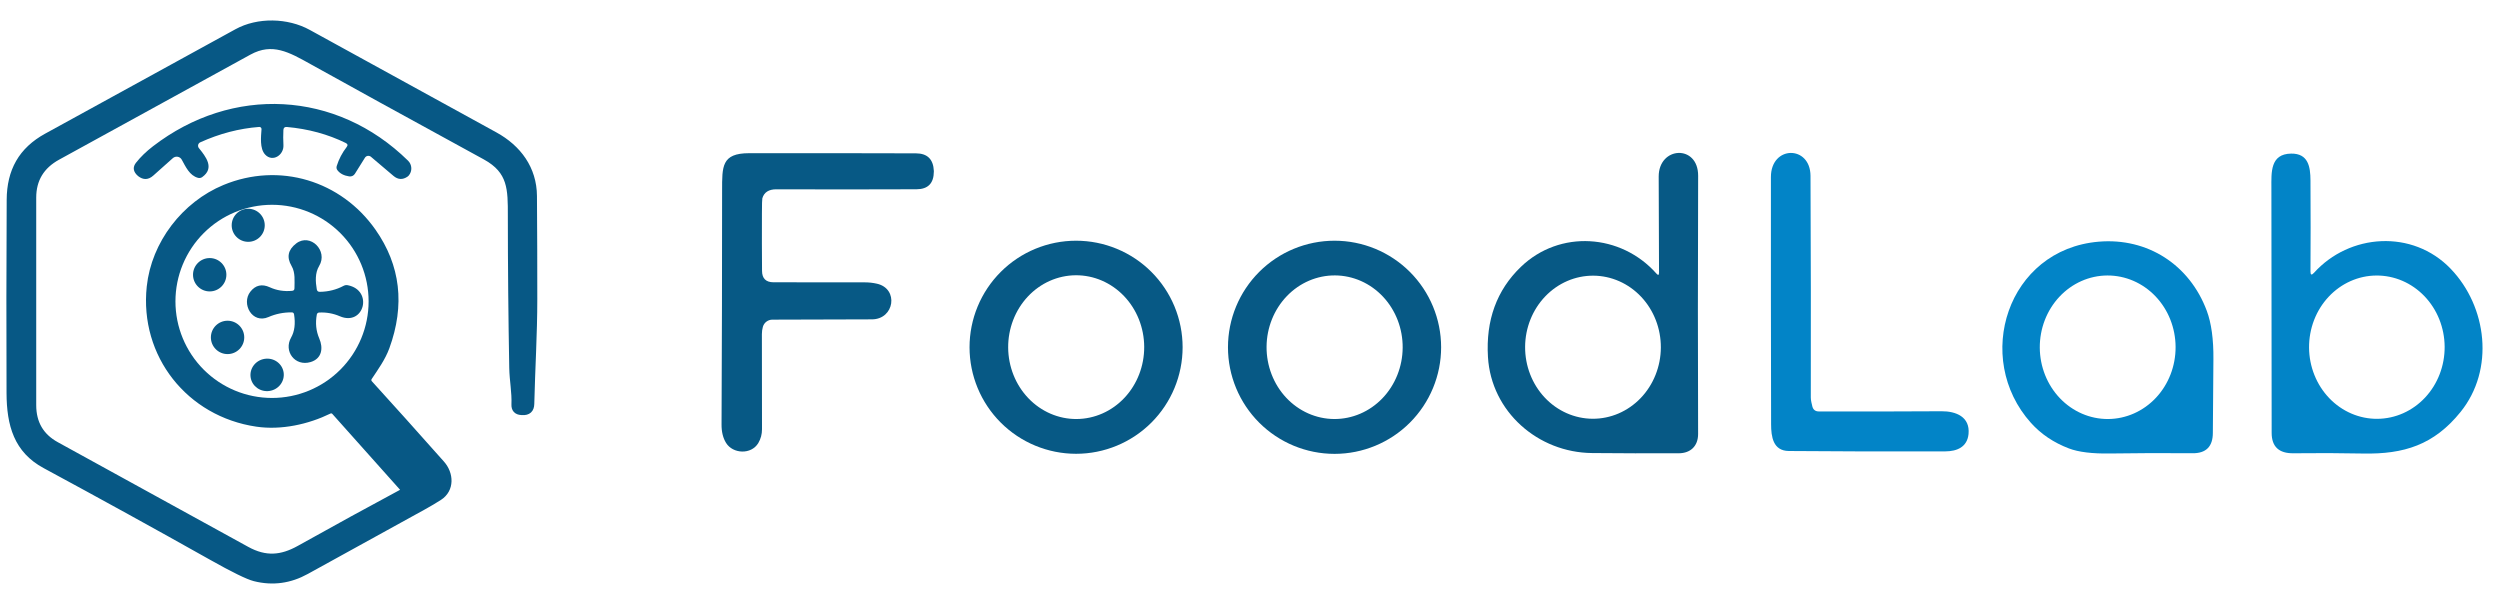 <svg width="673" height="161" viewBox="0 0 673 161" fill="none" xmlns="http://www.w3.org/2000/svg">
<g clip-path="url(#clip0_602_1754)">
<path d="M140.64 110.74C142.067 110.833 142.797 110.167 142.83 108.74C143.05 99.3 143.64 89.95 143.64 80.6C143.647 72.08 143.617 62.8 143.55 52.76C143.5 45.51 139.42 39.96 133.15 36.52C115.397 26.8 98.65 17.603 82.91 8.93C77.29 5.83 69.48 5.65 63.84 8.76C46.507 18.287 29.443 27.65 12.65 36.85C5.9 40.55 2.84 46.1 2.8 53.79C2.707 71.777 2.693 89.11 2.76 105.79C2.79 114.4 4.73 121.09 12.2 125.12C27.567 133.42 42.507 141.65 57.02 149.81C62.933 153.137 66.79 155.027 68.59 155.48C73.383 156.687 77.987 156.067 82.4 153.62C93.233 147.627 103.793 141.807 114.08 136.16C115.467 135.393 116.823 134.587 118.15 133.74C121.38 131.68 121.11 127.57 118.78 124.94C111.573 116.82 105.093 109.6 99.34 103.28C99.124 103.039 98.995 102.734 98.971 102.412C98.948 102.09 99.032 101.769 99.21 101.5C100.92 98.93 102.81 96.32 103.87 93.42C108.01 82.067 106.807 71.727 100.26 62.4C91.27 49.59 75.18 44.66 60.54 50.72C49.8 55.16 41.73 65.64 40.5 77.23C38.56 95.48 51.07 111.22 69.16 113.87C75.62 114.82 82.72 113.26 88.54 110.42C88.813 110.285 89.124 110.244 89.424 110.304C89.724 110.364 89.996 110.52 90.2 110.75L108.86 131.65C108.911 131.708 108.949 131.776 108.97 131.85C108.992 131.925 108.996 132.003 108.982 132.079C108.969 132.155 108.938 132.227 108.893 132.29C108.847 132.352 108.788 132.404 108.72 132.44C99.813 137.22 90.447 142.353 80.62 147.84C75.8 150.53 71.44 150.9 66.34 148.09C50.22 139.223 33.137 129.833 15.09 119.92C10.863 117.6 8.75 113.977 8.75 109.05C8.757 90.183 8.757 71.57 8.75 53.21C8.75 48.25 10.98 44.547 15.44 42.1C33.907 31.98 51.07 22.557 66.93 13.83C73.37 10.29 78.33 13.19 84.1 16.4C93.54 21.66 109.083 30.207 130.73 42.04C137.8 45.91 137.71 50.97 137.71 58.05C137.717 71.657 137.843 85.327 138.09 99.06C138.15 102.38 138.82 105.59 138.68 108.9C138.633 110.047 139.183 110.657 140.33 110.73L140.64 110.74Z" stroke="#075885" stroke-width="2"/>
<path d="M100.23 81.13C100.23 73.969 97.385 67.102 92.322 62.038C87.258 56.975 80.391 54.13 73.23 54.13C66.069 54.13 59.202 56.975 54.138 62.038C49.075 67.102 46.23 73.969 46.23 81.13C46.23 88.291 49.075 95.158 54.138 100.222C59.202 105.285 66.069 108.13 73.23 108.13C80.391 108.13 87.258 105.285 92.322 100.222C97.385 95.158 100.23 88.291 100.23 81.13Z" stroke="#075885" stroke-width="2"/>
<path d="M140.64 110.74L140.33 110.73C139.183 110.657 138.633 110.047 138.68 108.9C138.82 105.59 138.15 102.38 138.09 99.06C137.843 85.327 137.717 71.657 137.71 58.05C137.71 50.97 137.8 45.91 130.73 42.04C109.083 30.207 93.54 21.66 84.1 16.4C78.33 13.19 73.37 10.29 66.93 13.83C51.07 22.557 33.907 31.98 15.44 42.1C10.98 44.547 8.75 48.25 8.75 53.21C8.757 71.57 8.757 90.183 8.75 109.05C8.75 113.977 10.863 117.6 15.09 119.92C33.137 129.833 50.22 139.223 66.34 148.09C71.44 150.9 75.8 150.53 80.62 147.84C90.447 142.353 99.813 137.22 108.72 132.44C108.788 132.404 108.847 132.352 108.893 132.29C108.938 132.227 108.969 132.155 108.982 132.079C108.996 132.003 108.992 131.925 108.97 131.85C108.949 131.776 108.911 131.708 108.86 131.65L90.2 110.75C89.996 110.52 89.724 110.364 89.424 110.304C89.124 110.244 88.813 110.285 88.54 110.42C82.72 113.26 75.62 114.82 69.16 113.87C51.07 111.22 38.56 95.48 40.5 77.23C41.73 65.64 49.8 55.16 60.54 50.72C75.18 44.66 91.27 49.59 100.26 62.4C106.807 71.727 108.01 82.067 103.87 93.42C102.81 96.32 100.92 98.93 99.21 101.5C99.032 101.769 98.948 102.09 98.971 102.412C98.995 102.734 99.124 103.039 99.34 103.28C105.093 109.6 111.573 116.82 118.78 124.94C121.11 127.57 121.38 131.68 118.15 133.74C116.823 134.587 115.467 135.393 114.08 136.16C103.793 141.807 93.233 147.627 82.4 153.62C77.987 156.067 73.383 156.687 68.59 155.48C66.79 155.027 62.933 153.137 57.02 149.81C42.507 141.65 27.567 133.42 12.2 125.12C4.73 121.09 2.79 114.4 2.76 105.79C2.693 89.11 2.707 71.777 2.8 53.79C2.84 46.1 5.9 40.55 12.65 36.85C29.443 27.65 46.507 18.287 63.84 8.76C69.48 5.65 77.29 5.83 82.91 8.93C98.65 17.603 115.397 26.8 133.15 36.52C139.42 39.96 143.5 45.51 143.55 52.76C143.617 62.8 143.647 72.08 143.64 80.6C143.64 89.95 143.05 99.3 142.83 108.74C142.797 110.167 142.067 110.833 140.64 110.74ZM100.23 81.13C100.23 73.969 97.385 67.102 92.322 62.038C87.258 56.975 80.391 54.13 73.23 54.13C66.069 54.13 59.202 56.975 54.138 62.038C49.075 67.102 46.23 73.969 46.23 81.13C46.23 88.291 49.075 95.158 54.138 100.222C59.202 105.285 66.069 108.13 73.23 108.13C80.391 108.13 87.258 105.285 92.322 100.222C97.385 95.158 100.23 88.291 100.23 81.13Z" fill="#075885"/>
<path d="M76.29 34.98C76.224 36.327 76.227 37.693 76.3 39.08C76.44 41.76 73.37 43.75 71.37 41.6C69.88 39.98 70.26 36.81 70.4 34.78C70.406 34.698 70.394 34.616 70.366 34.54C70.337 34.463 70.293 34.393 70.235 34.335C70.177 34.278 70.107 34.233 70.031 34.204C69.954 34.176 69.872 34.164 69.79 34.17C64.383 34.583 59.087 35.967 53.9 38.32C53.762 38.383 53.64 38.476 53.544 38.593C53.447 38.71 53.379 38.848 53.343 38.995C53.307 39.142 53.306 39.296 53.338 39.444C53.37 39.592 53.436 39.731 53.53 39.85C55.37 42.14 57.87 45.21 54.44 47.67C54.281 47.786 54.097 47.865 53.904 47.901C53.71 47.937 53.511 47.93 53.32 47.88C51.01 47.26 49.99 44.89 48.92 42.97C48.807 42.767 48.651 42.593 48.461 42.459C48.271 42.326 48.054 42.237 47.825 42.198C47.595 42.16 47.36 42.173 47.136 42.238C46.912 42.302 46.705 42.416 46.53 42.57L41.26 47.27C39.934 48.45 38.57 48.493 37.17 47.4C36.997 47.26 36.837 47.103 36.69 46.93C35.81 45.903 35.787 44.86 36.62 43.8C37.84 42.253 39.36 40.78 41.18 39.38C62.49 22.98 90.53 24.29 109.85 43.26C110.379 43.779 110.692 44.478 110.727 45.218C110.762 45.958 110.517 46.683 110.04 47.25C109.947 47.357 109.84 47.453 109.72 47.54C108.407 48.447 107.14 48.383 105.92 47.35L99.85 42.2C99.731 42.101 99.593 42.029 99.444 41.988C99.295 41.947 99.138 41.938 98.986 41.963C98.833 41.988 98.688 42.045 98.559 42.13C98.43 42.216 98.322 42.329 98.24 42.46L95.54 46.78C95.383 47.035 95.154 47.239 94.882 47.365C94.61 47.491 94.307 47.535 94.01 47.49C92.584 47.277 91.53 46.727 90.85 45.84C90.584 45.487 90.517 45.1 90.65 44.68C91.23 42.827 92.12 41.127 93.32 39.58C93.687 39.113 93.603 38.75 93.07 38.49C88.277 36.137 82.99 34.7 77.21 34.18C76.63 34.133 76.323 34.4 76.29 34.98Z" fill="#075885"/>
<path d="M205.37 87.97C205.19 88.603 205.1 89.26 205.1 89.94C205.113 98.213 205.123 106.753 205.13 115.56C205.13 116.907 204.8 118.14 204.14 119.26C202.24 122.45 197.3 122.2 195.46 119.24C194.633 117.913 194.227 116.25 194.24 114.25C194.34 92.583 194.39 71.6 194.39 51.3C194.4 44.83 194.21 41.25 201.65 41.24C216.23 41.22 231.207 41.233 246.58 41.28C249.647 41.293 251.25 42.87 251.39 46.01C251.397 46.077 251.397 46.143 251.39 46.21C251.363 49.357 249.81 50.937 246.73 50.95C233.697 51.003 221.117 51.007 208.99 50.96C206.95 50.953 205.693 51.763 205.22 53.39C205.153 53.61 205.117 54.967 205.11 57.46C205.09 63.16 205.1 68.313 205.14 72.92C205.153 74.967 206.187 75.99 208.24 75.99C216.66 75.99 224.857 75.997 232.83 76.01C233.923 76.01 235 76.13 236.06 76.37C242.03 77.71 240.79 85.96 234.72 85.97C225.993 85.983 217.057 86.01 207.91 86.05C207.335 86.053 206.777 86.242 206.319 86.588C205.861 86.934 205.528 87.419 205.37 87.97Z" fill="#075985"/>
<path d="M446.61 73.39C446.59 64.763 446.56 56.153 446.52 47.56C446.49 39.37 457.17 38.79 457.14 47.33C457.053 71.93 457.05 95.093 457.13 116.82C457.14 120.11 455.05 122.01 451.94 122.02C444 122.053 436.22 122.033 428.6 121.96C414.01 121.83 401.44 110.82 400.56 96.12C399.96 86.207 402.907 78.12 409.4 71.86C419.85 61.78 436.37 62.89 445.91 73.65C446.377 74.177 446.61 74.09 446.61 73.39ZM428.729 112.73C433.575 112.755 438.232 110.75 441.677 107.156C445.122 103.562 447.073 98.674 447.1 93.566C447.126 88.458 445.227 83.549 441.82 79.919C438.413 76.289 433.776 74.236 428.931 74.21C424.085 74.185 419.428 76.19 415.983 79.784C412.538 83.378 410.587 88.266 410.56 93.374C410.534 98.482 412.433 103.391 415.84 107.021C419.247 110.651 423.884 112.704 428.729 112.73Z" fill="#075985"/>
<path d="M487.89 109.44C488.13 110.313 488.703 110.753 489.61 110.76C500.71 110.793 511.723 110.777 522.65 110.71C526.51 110.68 530.38 112.18 529.93 116.84C529.58 120.34 526.84 121.49 523.71 121.51C509.163 121.563 495.11 121.53 481.55 121.41C477.27 121.37 476.79 117.51 476.78 114.22C476.727 90.62 476.71 68.43 476.73 47.65C476.73 39.1 487.35 39.03 487.39 47.35C487.483 68.103 487.51 87.993 487.47 107.02C487.46 107.67 487.72 108.81 487.89 109.44Z" fill="#0284C7"/>
<path d="M622.92 73.45C632.46 62.86 649.46 61.66 659.73 72.36C669.54 82.57 671.59 99.49 662.39 110.89C655.23 119.76 647.17 122.31 636.11 122.09C630.003 121.963 623.76 121.94 617.38 122.02C613.486 122.067 611.537 120.24 611.53 116.54C611.51 94.387 611.487 72.38 611.46 50.52C611.46 46.5 611.08 41.43 616.78 41.35C621.4 41.29 621.96 44.91 621.98 48.55C622.033 57.257 622.033 65.433 621.98 73.08C621.973 74.027 622.286 74.15 622.92 73.45ZM639.985 112.749C644.825 112.716 649.452 110.651 652.849 107.01C656.247 103.368 658.135 98.448 658.099 93.333C658.082 90.799 657.592 88.294 656.659 85.96C655.725 83.627 654.366 81.51 652.659 79.73C650.952 77.951 648.93 76.544 646.709 75.59C644.488 74.636 642.112 74.154 639.715 74.171C634.875 74.204 630.247 76.269 626.85 79.91C623.453 83.552 621.565 88.472 621.6 93.587C621.618 96.121 622.107 98.626 623.041 100.959C623.974 103.293 625.334 105.41 627.041 107.19C628.748 108.969 630.77 110.376 632.99 111.33C635.211 112.284 637.588 112.766 639.985 112.749Z" fill="#0284C7"/>
<path d="M66.82 65.1C69.278 65.1 71.27 63.108 71.27 60.65C71.27 58.192 69.278 56.2 66.82 56.2C64.362 56.2 62.37 58.192 62.37 60.65C62.37 63.108 64.362 65.1 66.82 65.1Z" fill="#075885"/>
<path d="M79.27 77.61C79.27 75.66 79.55 73.41 78.49 71.6C77.103 69.24 77.526 67.213 79.76 65.52C83.52 62.67 88.4 67.49 85.91 71.61C84.78 73.48 84.92 75.83 85.28 77.89C85.36 78.343 85.63 78.567 86.09 78.56C88.41 78.527 90.543 77.99 92.49 76.95C92.85 76.757 93.227 76.7 93.62 76.78C100.59 78.16 98 87.94 91.47 85.13C89.677 84.363 87.813 84.033 85.88 84.14C85.738 84.149 85.602 84.204 85.496 84.299C85.389 84.393 85.316 84.52 85.29 84.66C84.863 86.96 85.08 89.107 85.94 91.1C87.06 93.68 86.69 96.53 83.63 97.46C79.4 98.74 76.28 94.54 78.37 90.86C79.303 89.213 79.567 87.13 79.16 84.61C79.1 84.27 78.897 84.097 78.55 84.09C76.33 84.07 74.237 84.49 72.27 85.35C67.87 87.28 64.88 81.74 67.39 78.53C68.776 76.757 70.526 76.36 72.64 77.34C74.48 78.187 76.487 78.503 78.66 78.29C79.067 78.243 79.27 78.017 79.27 77.61Z" fill="#075885"/>
<path d="M318.36 93.48C318.36 101.086 315.338 108.381 309.96 113.76C304.581 119.138 297.286 122.16 289.68 122.16C282.074 122.16 274.779 119.138 269.4 113.76C264.022 108.381 261 101.086 261 93.48C261 89.714 261.742 85.984 263.183 82.505C264.624 79.025 266.737 75.863 269.4 73.2C274.779 67.822 282.074 64.8 289.68 64.8C293.446 64.8 297.176 65.542 300.655 66.983C304.135 68.424 307.297 70.537 309.96 73.2C312.623 75.863 314.736 79.025 316.177 82.505C317.618 85.984 318.36 89.714 318.36 93.48ZM289.811 112.8C294.667 112.774 299.314 110.711 302.729 107.064C306.143 103.418 308.047 98.486 308.02 93.354C307.993 88.222 306.038 83.311 302.585 79.7C299.133 76.089 294.465 74.075 289.609 74.1C284.753 74.126 280.106 76.189 276.691 79.835C273.277 83.482 271.373 88.414 271.4 93.546C271.427 98.678 273.382 103.589 276.835 107.2C280.287 110.811 284.955 112.825 289.811 112.8Z" fill="#075985"/>
<path d="M387.95 93.49C387.95 101.099 384.927 108.396 379.547 113.777C374.166 119.157 366.869 122.18 359.26 122.18C351.651 122.18 344.353 119.157 338.973 113.777C333.593 108.396 330.57 101.099 330.57 93.49C330.57 85.881 333.593 78.584 338.973 73.203C344.353 67.823 351.651 64.8 359.26 64.8C366.869 64.8 374.166 67.823 379.547 73.203C384.927 78.584 387.95 85.881 387.95 93.49ZM359.145 112.799C364.004 112.833 368.677 110.829 372.138 107.228C375.599 103.627 377.564 98.724 377.599 93.598C377.617 91.059 377.161 88.543 376.257 86.191C375.352 83.839 374.018 81.699 372.329 79.892C370.641 78.086 368.631 76.648 366.415 75.661C364.199 74.674 361.82 74.157 359.415 74.141C354.556 74.107 349.882 76.111 346.421 79.712C342.96 83.312 340.996 88.216 340.96 93.342C340.942 95.88 341.399 98.397 342.303 100.749C343.207 103.101 344.542 105.241 346.23 107.048C347.919 108.854 349.929 110.292 352.145 111.279C354.36 112.266 356.739 112.783 359.145 112.799Z" fill="#075985"/>
<path d="M546.74 113.85C531.08 96.4 540.35 67.14 564.98 65.06C578.12 63.95 589.45 71.27 594.07 83.68C595.303 87 595.897 91.333 595.85 96.68C595.79 103.707 595.74 110.333 595.7 116.56C595.68 120.227 593.86 122.043 590.24 122.01C582.68 121.943 575.27 121.967 568.01 122.08C563.217 122.153 559.533 121.7 556.96 120.72C552.86 119.16 549.453 116.87 546.74 113.85ZM567.491 112.8C572.339 112.774 576.978 110.714 580.387 107.073C583.796 103.432 585.696 98.508 585.67 93.384C585.643 88.26 583.691 83.356 580.244 79.751C576.797 76.146 572.137 74.135 567.289 74.16C562.441 74.186 557.802 76.246 554.393 79.887C550.984 83.528 549.083 88.452 549.11 93.576C549.137 98.7 551.089 103.604 554.536 107.209C557.983 110.814 562.643 112.825 567.491 112.8Z" fill="#0284C7"/>
<path d="M56.45 78.45C58.93 78.45 60.94 76.44 60.94 73.96C60.94 71.48 58.93 69.47 56.45 69.47C53.97 69.47 51.96 71.48 51.96 73.96C51.96 76.44 53.97 78.45 56.45 78.45Z" fill="#075885"/>
<path d="M61.26 95.32C63.74 95.32 65.75 93.31 65.75 90.83C65.75 88.35 63.74 86.34 61.26 86.34C58.78 86.34 56.77 88.35 56.77 90.83C56.77 93.31 58.78 95.32 61.26 95.32Z" fill="#075885"/>
<path d="M72.586 105.237C75.036 104.854 76.719 102.61 76.346 100.225C75.972 97.841 73.684 96.219 71.234 96.603C68.784 96.986 67.1 99.23 67.474 101.615C67.847 103.999 70.136 105.621 72.586 105.237Z" fill="#075885"/>
</g>
<defs>
<clipPath id="clip0_602_1754">
<rect width="673" height="161" fill="white"/>
</clipPath>
</defs>
</svg>

